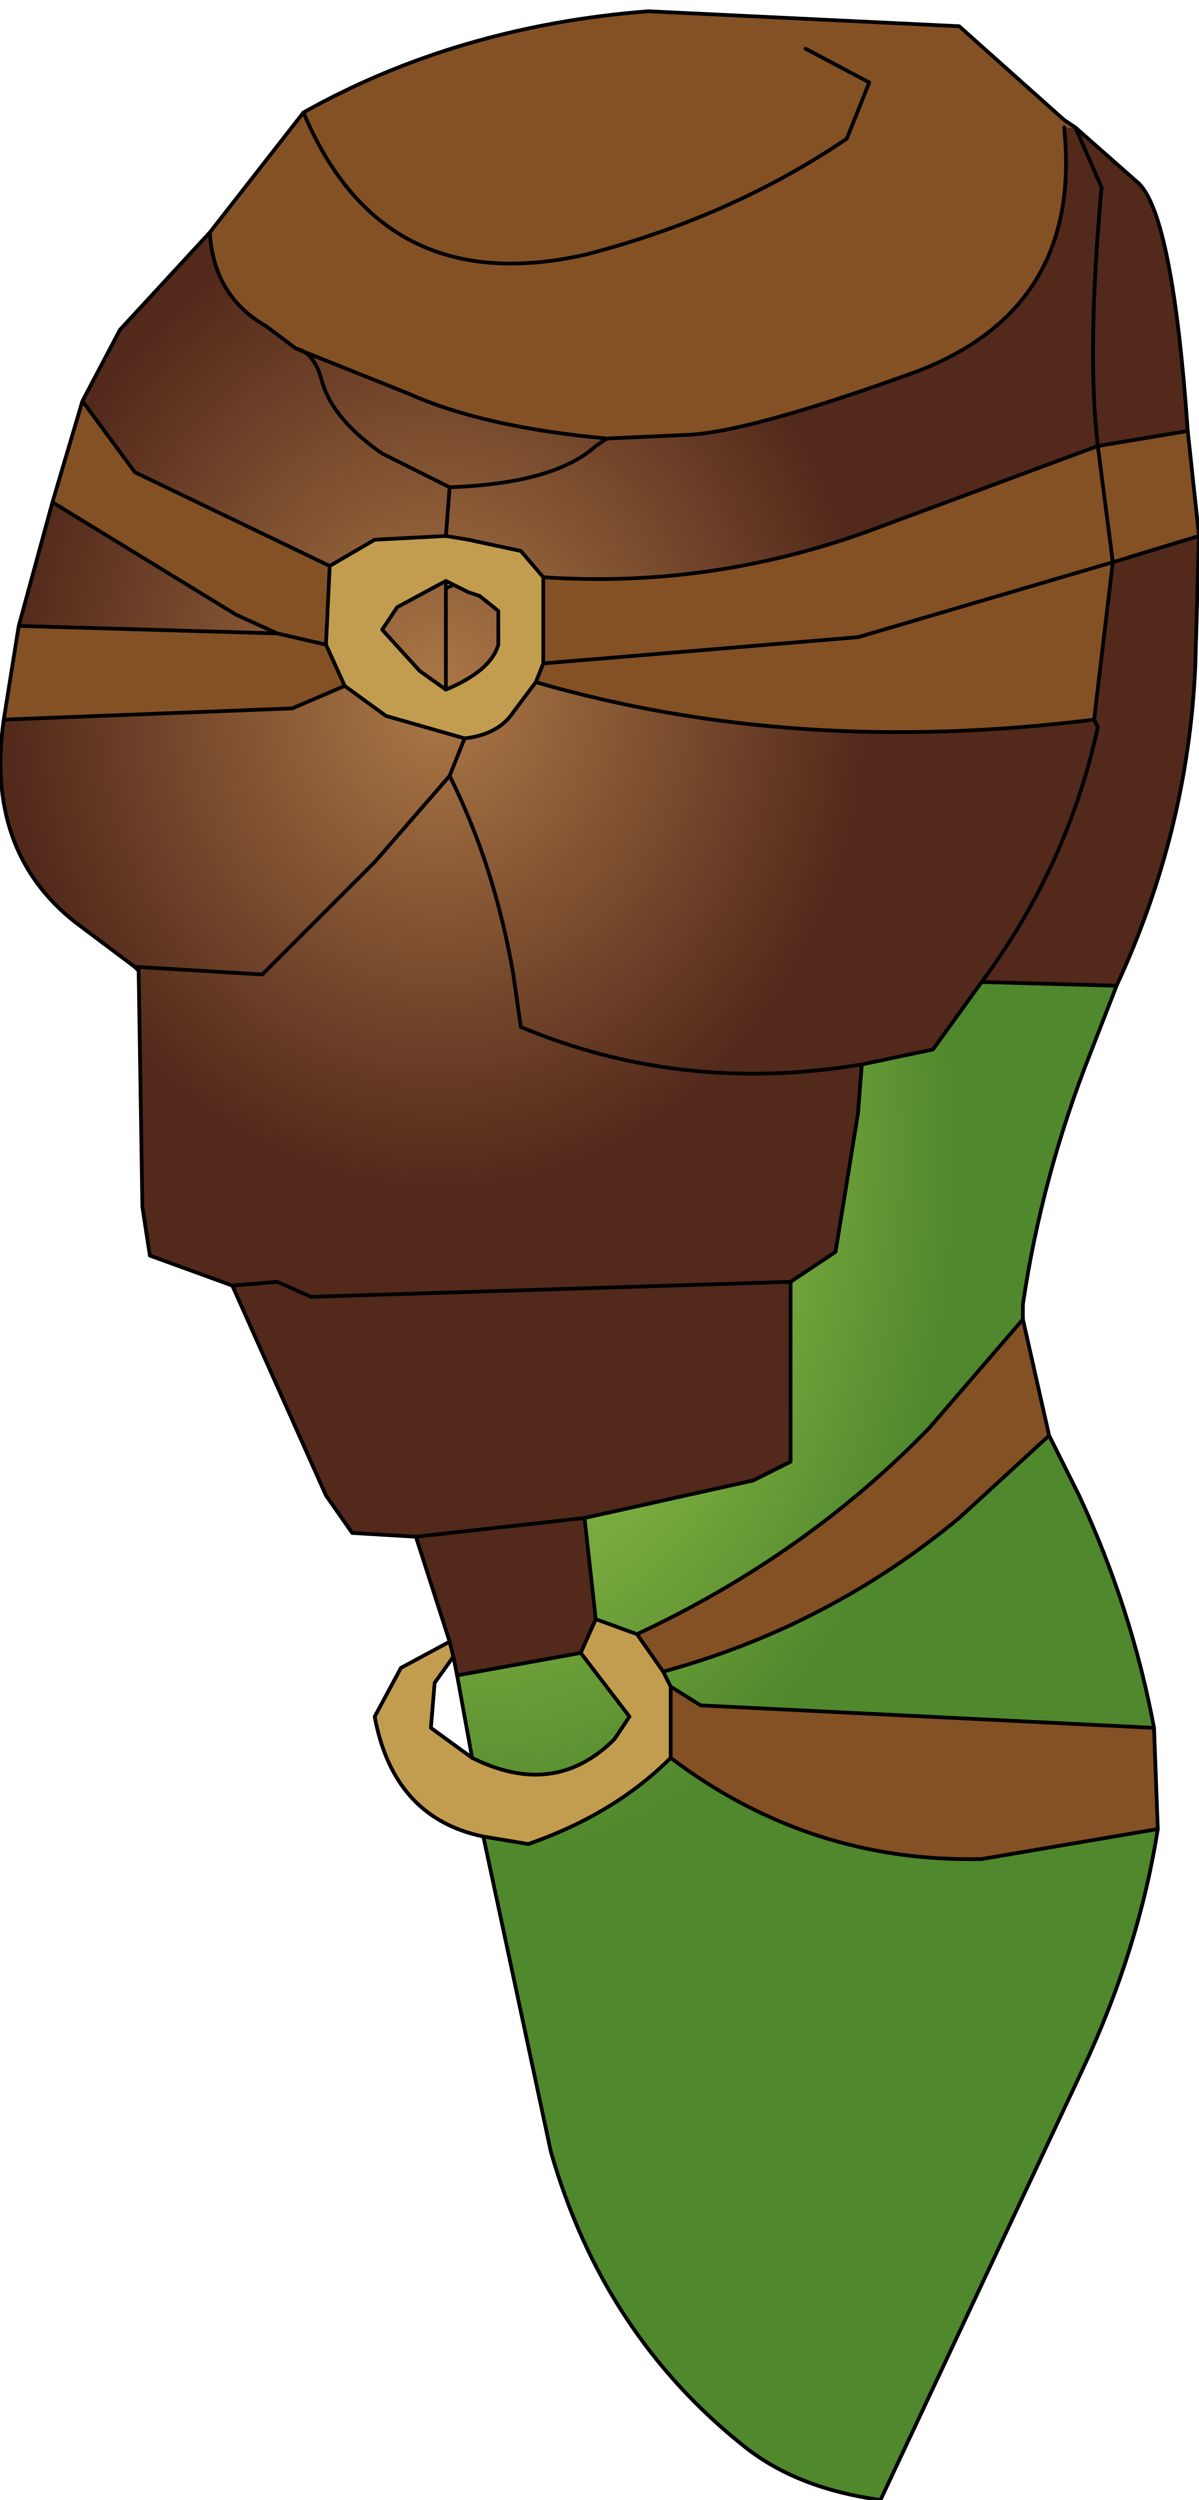<?xml version="1.0" encoding="UTF-8" standalone="no"?>
<svg xmlns:xlink="http://www.w3.org/1999/xlink" height="33.35px" width="16.0px" xmlns="http://www.w3.org/2000/svg">
  <g transform="matrix(1.0, 0.0, 0.0, 1.0, 8.65, 17.15)">
    <path d="M4.45 -4.05 L6.25 -4.0 5.9 -3.1 Q5.25 -1.45 5.0 0.25 L5.0 0.45 3.75 1.9 Q2.1 3.6 -0.15 4.65 L-0.7 4.45 -0.85 3.1 1.4 2.6 1.9 2.35 1.9 -0.05 2.5 -0.45 2.8 -2.3 2.85 -2.95 3.8 -3.15 4.45 -4.05 M5.35 2.0 L5.75 2.8 Q6.45 4.3 6.75 5.9 L0.7 5.6 0.3 5.35 0.2 5.15 Q2.4 4.55 4.15 3.1 L5.35 2.0 M6.8 7.25 Q6.55 8.85 5.8 10.45 L3.1 16.2 Q2.0 16.05 1.3 15.5 -0.6 14.0 -1.3 11.55 L-2.2 7.35 -1.6 7.45 Q-0.45 7.05 0.3 6.3 2.15 7.7 4.45 7.65 L6.8 7.25 M-2.35 6.3 L-2.55 5.2 -0.9 4.9 -0.25 5.75 -0.45 6.05 Q-1.25 6.85 -2.35 6.3" fill="url(#gradient0)" fill-rule="evenodd" stroke="none"/>
    <path d="M5.7 -15.45 L5.55 -15.45 Q5.8 -13.05 3.6 -12.2 1.4 -11.4 0.55 -11.35 L-0.55 -11.3 Q-2.2 -11.45 -3.2 -11.9 L-4.7 -12.5 -5.1 -12.8 Q-5.8 -13.2 -5.85 -14.05 L-4.6 -15.65 Q-2.55 -16.8 0.0 -17.0 L4.15 -16.8 5.55 -15.55 5.7 -15.45 M2.1 -16.5 L2.95 -16.05 2.65 -15.3 Q1.1 -14.25 -0.85 -13.75 -3.55 -13.15 -4.6 -15.65 -3.55 -13.15 -0.85 -13.75 1.1 -14.25 2.65 -15.3 L2.95 -16.05 2.1 -16.5 M6.0 -11.2 L7.2 -11.4 7.35 -10.0 6.2 -9.65 5.95 -7.55 Q1.95 -7.05 -1.5 -8.05 L-1.4 -8.3 -1.4 -9.45 Q0.8 -9.3 2.9 -10.05 L6.0 -11.2 6.2 -9.65 6.0 -11.2 M5.0 0.45 L5.35 2.0 4.15 3.1 Q2.4 4.55 0.2 5.15 L-0.15 4.65 Q2.1 3.6 3.75 1.9 L5.0 0.45 M6.75 5.9 L6.8 7.25 4.45 7.65 Q2.15 7.7 0.3 6.3 L0.3 5.35 0.7 5.6 6.75 5.9 M-8.6 -7.55 L-8.4 -8.8 -4.95 -8.7 -5.5 -8.95 -7.95 -10.45 -7.55 -11.8 -6.85 -10.85 -4.25 -9.6 -4.3 -8.55 -4.05 -8.0 -4.75 -7.7 -8.6 -7.55 M6.2 -9.65 L2.8 -8.65 -1.4 -8.3 2.8 -8.65 6.2 -9.65 M-4.95 -8.7 L-4.3 -8.55 -4.95 -8.7" fill="#845125" fill-rule="evenodd" stroke="none"/>
    <path d="M5.55 -15.45 L5.7 -15.45 6.05 -14.65 Q5.85 -12.45 6.0 -11.2 5.85 -12.45 6.05 -14.65 L5.7 -15.45 6.55 -14.7 Q7.0 -14.25 7.2 -11.4 L6.0 -11.2 2.9 -10.05 Q0.8 -9.3 -1.4 -9.45 L-1.7 -9.8 -2.4 -9.95 -2.7 -10.0 -3.65 -9.95 -4.25 -9.6 -6.85 -10.85 -7.55 -11.8 -7.05 -12.75 -5.85 -14.05 Q-5.8 -13.2 -5.1 -12.8 L-4.7 -12.5 -3.2 -11.9 Q-2.2 -11.45 -0.55 -11.3 L0.55 -11.35 Q1.4 -11.4 3.6 -12.2 5.8 -13.05 5.55 -15.45 M6.2 -9.65 L7.35 -10.0 7.3 -8.25 Q7.2 -6.05 6.25 -4.0 L4.45 -4.05 Q5.6 -5.6 6.0 -7.45 L5.95 -7.55 6.0 -7.45 Q5.6 -5.6 4.45 -4.05 L3.8 -3.15 2.85 -2.95 2.8 -2.3 2.5 -0.45 1.9 -0.05 1.9 2.35 1.4 2.6 -0.85 3.1 -0.7 4.45 -0.9 4.9 -2.55 5.2 -2.6 4.95 -2.65 4.75 -3.1 3.35 -3.95 3.3 -4.3 2.8 -5.55 0.0 -6.65 -0.4 -6.75 -1.05 -6.8 -4.2 -6.8 -4.25 -5.15 -4.15 -3.65 -5.65 -2.65 -6.8 Q-2.05 -5.6 -1.8 -4.15 L-1.7 -3.45 Q0.45 -2.55 2.85 -2.95 0.45 -2.55 -1.7 -3.45 L-1.8 -4.15 Q-2.05 -5.6 -2.65 -6.8 L-3.65 -5.65 -5.15 -4.15 -6.8 -4.25 -6.85 -4.25 -7.65 -4.85 Q-8.85 -5.8 -8.6 -7.55 L-4.75 -7.7 -4.05 -8.0 -3.5 -7.6 -2.45 -7.3 Q-2.0 -7.35 -1.8 -7.65 L-1.5 -8.05 Q1.95 -7.05 5.95 -7.55 L6.2 -9.65 M-8.4 -8.8 L-7.95 -10.45 -5.5 -8.95 -4.95 -8.7 -8.4 -8.8 M-4.5 0.15 L1.9 -0.05 -4.5 0.15 -4.95 -0.05 -4.5 0.15 M-5.55 0.0 L-4.95 -0.05 -5.55 0.0 M-0.55 -11.3 L-0.7 -11.2 Q-1.25 -10.7 -2.65 -10.65 L-3.55 -11.1 Q-4.2 -11.55 -4.35 -12.05 -4.45 -12.45 -4.7 -12.5 -4.45 -12.45 -4.35 -12.05 -4.2 -11.55 -3.55 -11.1 L-2.65 -10.65 Q-1.25 -10.7 -0.7 -11.2 L-0.55 -11.3 M-2.65 -10.65 L-2.7 -10.0 -2.65 -10.65 M-2.7 -9.4 L-2.7 -9.3 -2.6 -9.35 -2.4 -9.25 -2.25 -9.2 -2.0 -9.0 -2.0 -8.55 Q-2.1 -8.2 -2.7 -7.95 L-3.05 -8.2 -3.55 -8.75 -3.35 -9.05 -2.7 -9.4 M-2.7 -7.95 L-2.7 -9.3 -2.7 -7.95 M-2.45 -7.3 L-2.65 -6.8 -2.45 -7.3 M-3.1 3.35 L-0.85 3.1 -3.1 3.35" fill="url(#gradient1)" fill-rule="evenodd" stroke="none"/>
    <path d="M-2.2 7.35 Q-3.4 7.1 -3.65 5.75 L-3.3 5.1 -2.65 4.75 -2.6 4.95 -2.85 5.3 -2.9 5.9 -2.35 6.3 Q-1.25 6.85 -0.45 6.05 L-0.25 5.75 -0.9 4.9 -0.7 4.45 -0.15 4.65 0.2 5.15 0.3 5.35 0.3 6.3 Q-0.45 7.05 -1.6 7.45 L-2.2 7.35 M-1.4 -9.45 L-1.4 -8.3 -1.5 -8.05 -1.8 -7.65 Q-2.0 -7.35 -2.45 -7.3 L-3.5 -7.6 -4.05 -8.0 -4.3 -8.55 -4.25 -9.6 -3.65 -9.95 -2.7 -10.0 -2.4 -9.95 -1.7 -9.8 -1.4 -9.45 M-2.6 -9.35 L-2.7 -9.4 -3.35 -9.05 -3.55 -8.75 -3.05 -8.2 -2.7 -7.95 Q-2.1 -8.2 -2.0 -8.55 L-2.0 -9.0 -2.25 -9.2 -2.4 -9.25 -2.6 -9.35" fill="#c39d4f" fill-rule="evenodd" stroke="none"/>
    <path d="M7.2 -11.4 Q7.0 -14.25 6.55 -14.7 L5.7 -15.45 M7.35 -10.0 L7.2 -11.4 M6.25 -4.0 Q7.2 -6.05 7.3 -8.25 L7.35 -10.0 M6.25 -4.0 L5.9 -3.1 Q5.25 -1.45 5.0 0.25 M5.0 0.45 L5.35 2.0 5.75 2.8 Q6.45 4.3 6.75 5.9 L6.8 7.25 Q6.55 8.85 5.8 10.45 L3.1 16.2 Q2.0 16.05 1.3 15.5 -0.6 14.0 -1.3 11.55 L-2.2 7.35 M-2.65 4.75 L-3.1 3.35 M-6.8 -4.2 L-6.85 -4.25 M-4.5 0.15 L-4.95 -0.05 M-2.6 -9.35 L-2.7 -9.4 -2.7 -9.3 -2.6 -9.35 -2.4 -9.25 -2.25 -9.2 -2.0 -9.0 -2.0 -8.55 Q-2.1 -8.2 -2.7 -7.95 L-3.05 -8.2 -3.55 -8.75 -3.35 -9.05 -2.7 -9.4 M-2.7 -9.3 L-2.7 -7.95 M-2.35 6.3 L-2.55 5.2 -2.6 4.95 -2.65 4.75" fill="none" stroke="#000000" stroke-linecap="round" stroke-linejoin="round" stroke-width="0.05"/>
    <path d="M5.7 -15.45 L5.55 -15.55 4.15 -16.8 0.0 -17.0 Q-2.55 -16.8 -4.6 -15.65 -3.55 -13.15 -0.85 -13.75 1.1 -14.25 2.65 -15.3 L2.95 -16.05 2.1 -16.5 M5.7 -15.45 L6.05 -14.65 Q5.85 -12.45 6.0 -11.2 L7.2 -11.4 M6.0 -11.2 L6.2 -9.65 7.35 -10.0 M6.2 -9.65 L5.95 -7.55 6.0 -7.45 Q5.6 -5.6 4.45 -4.05 L6.25 -4.0 M5.0 0.25 L5.0 0.45 3.75 1.9 Q2.1 3.6 -0.15 4.65 L0.2 5.15 0.3 5.35 0.7 5.6 6.75 5.9 M-2.2 7.35 Q-3.4 7.1 -3.65 5.75 L-3.3 5.1 -2.65 4.75 M-3.1 3.35 L-3.95 3.3 -4.3 2.8 -5.55 0.0 -6.65 -0.4 -6.75 -1.05 -6.8 -4.2 M-6.85 -4.25 L-7.65 -4.85 Q-8.85 -5.8 -8.6 -7.55 L-8.4 -8.8 -7.95 -10.45 -7.55 -11.8 -7.05 -12.75 -5.85 -14.05 -4.6 -15.65 M-5.85 -14.05 Q-5.8 -13.2 -5.1 -12.8 L-4.7 -12.5 -3.2 -11.9 Q-2.2 -11.45 -0.55 -11.3 L0.55 -11.35 Q1.4 -11.4 3.6 -12.2 5.8 -13.05 5.55 -15.45 M1.9 -0.05 L2.5 -0.45 2.8 -2.3 2.85 -2.95 Q0.45 -2.55 -1.7 -3.45 L-1.8 -4.15 Q-2.05 -5.6 -2.65 -6.8 L-3.65 -5.65 -5.15 -4.15 -6.8 -4.25 -6.85 -4.25 M2.85 -2.95 L3.8 -3.15 4.45 -4.05 M-1.4 -8.3 L2.8 -8.65 6.2 -9.65 M6.0 -11.2 L2.9 -10.05 Q0.8 -9.3 -1.4 -9.45 L-1.4 -8.3 -1.5 -8.05 Q1.95 -7.05 5.95 -7.55 M0.2 5.15 Q2.4 4.55 4.15 3.1 L5.35 2.0 M-0.85 3.1 L1.4 2.6 1.9 2.35 1.9 -0.05 -4.5 0.15 M-4.95 -0.05 L-5.55 0.0 M0.3 6.3 Q2.15 7.7 4.45 7.65 L6.8 7.25 M0.3 5.35 L0.3 6.3 Q-0.45 7.05 -1.6 7.45 L-2.2 7.35 M-4.7 -12.5 Q-4.45 -12.45 -4.35 -12.05 -4.2 -11.55 -3.55 -11.1 L-2.65 -10.65 Q-1.25 -10.7 -0.7 -11.2 L-0.55 -11.3 M-1.4 -9.45 L-1.7 -9.8 -2.4 -9.95 -2.7 -10.0 -3.65 -9.95 -4.25 -9.6 -4.3 -8.55 -4.05 -8.0 -3.5 -7.6 -2.45 -7.3 Q-2.0 -7.35 -1.8 -7.65 L-1.5 -8.05 M-2.7 -10.0 L-2.65 -10.65 M-8.6 -7.55 L-4.75 -7.7 -4.05 -8.0 M-4.3 -8.55 L-4.95 -8.7 -8.4 -8.8 M-2.65 -6.8 L-2.45 -7.3 M-4.95 -8.7 L-5.5 -8.95 -7.95 -10.45 M-7.55 -11.8 L-6.85 -10.85 -4.25 -9.6 M-2.6 4.95 L-2.85 5.3 -2.9 5.9 -2.35 6.3 Q-1.25 6.85 -0.45 6.05 L-0.25 5.75 -0.9 4.9 -2.55 5.2 M-0.15 4.65 L-0.7 4.45 -0.9 4.9 M-0.7 4.45 L-0.85 3.1 -3.1 3.35" fill="none" stroke="#000000" stroke-linecap="round" stroke-linejoin="round" stroke-width="0.05"/>
  </g>
  <defs>
    <radialGradient cx="0" cy="0" gradientTransform="matrix(0.008, -8.0E-4, 0.001, 0.012, -2.5, -2.25)" gradientUnits="userSpaceOnUse" id="gradient0" r="819.2" spreadMethod="pad">
      <stop offset="0.0" stop-color="#bce05a"/>
      <stop offset="1.0" stop-color="#50882d"/>
    </radialGradient>
    <radialGradient cx="0" cy="0" gradientTransform="matrix(0.007, 0.0, 0.0, 0.008, -2.8, -7.85)" gradientUnits="userSpaceOnUse" id="gradient1" r="819.2" spreadMethod="pad">
      <stop offset="0.0" stop-color="#ac7846"/>
      <stop offset="1.0" stop-color="#52291b"/>
    </radialGradient>
  </defs>
</svg>
